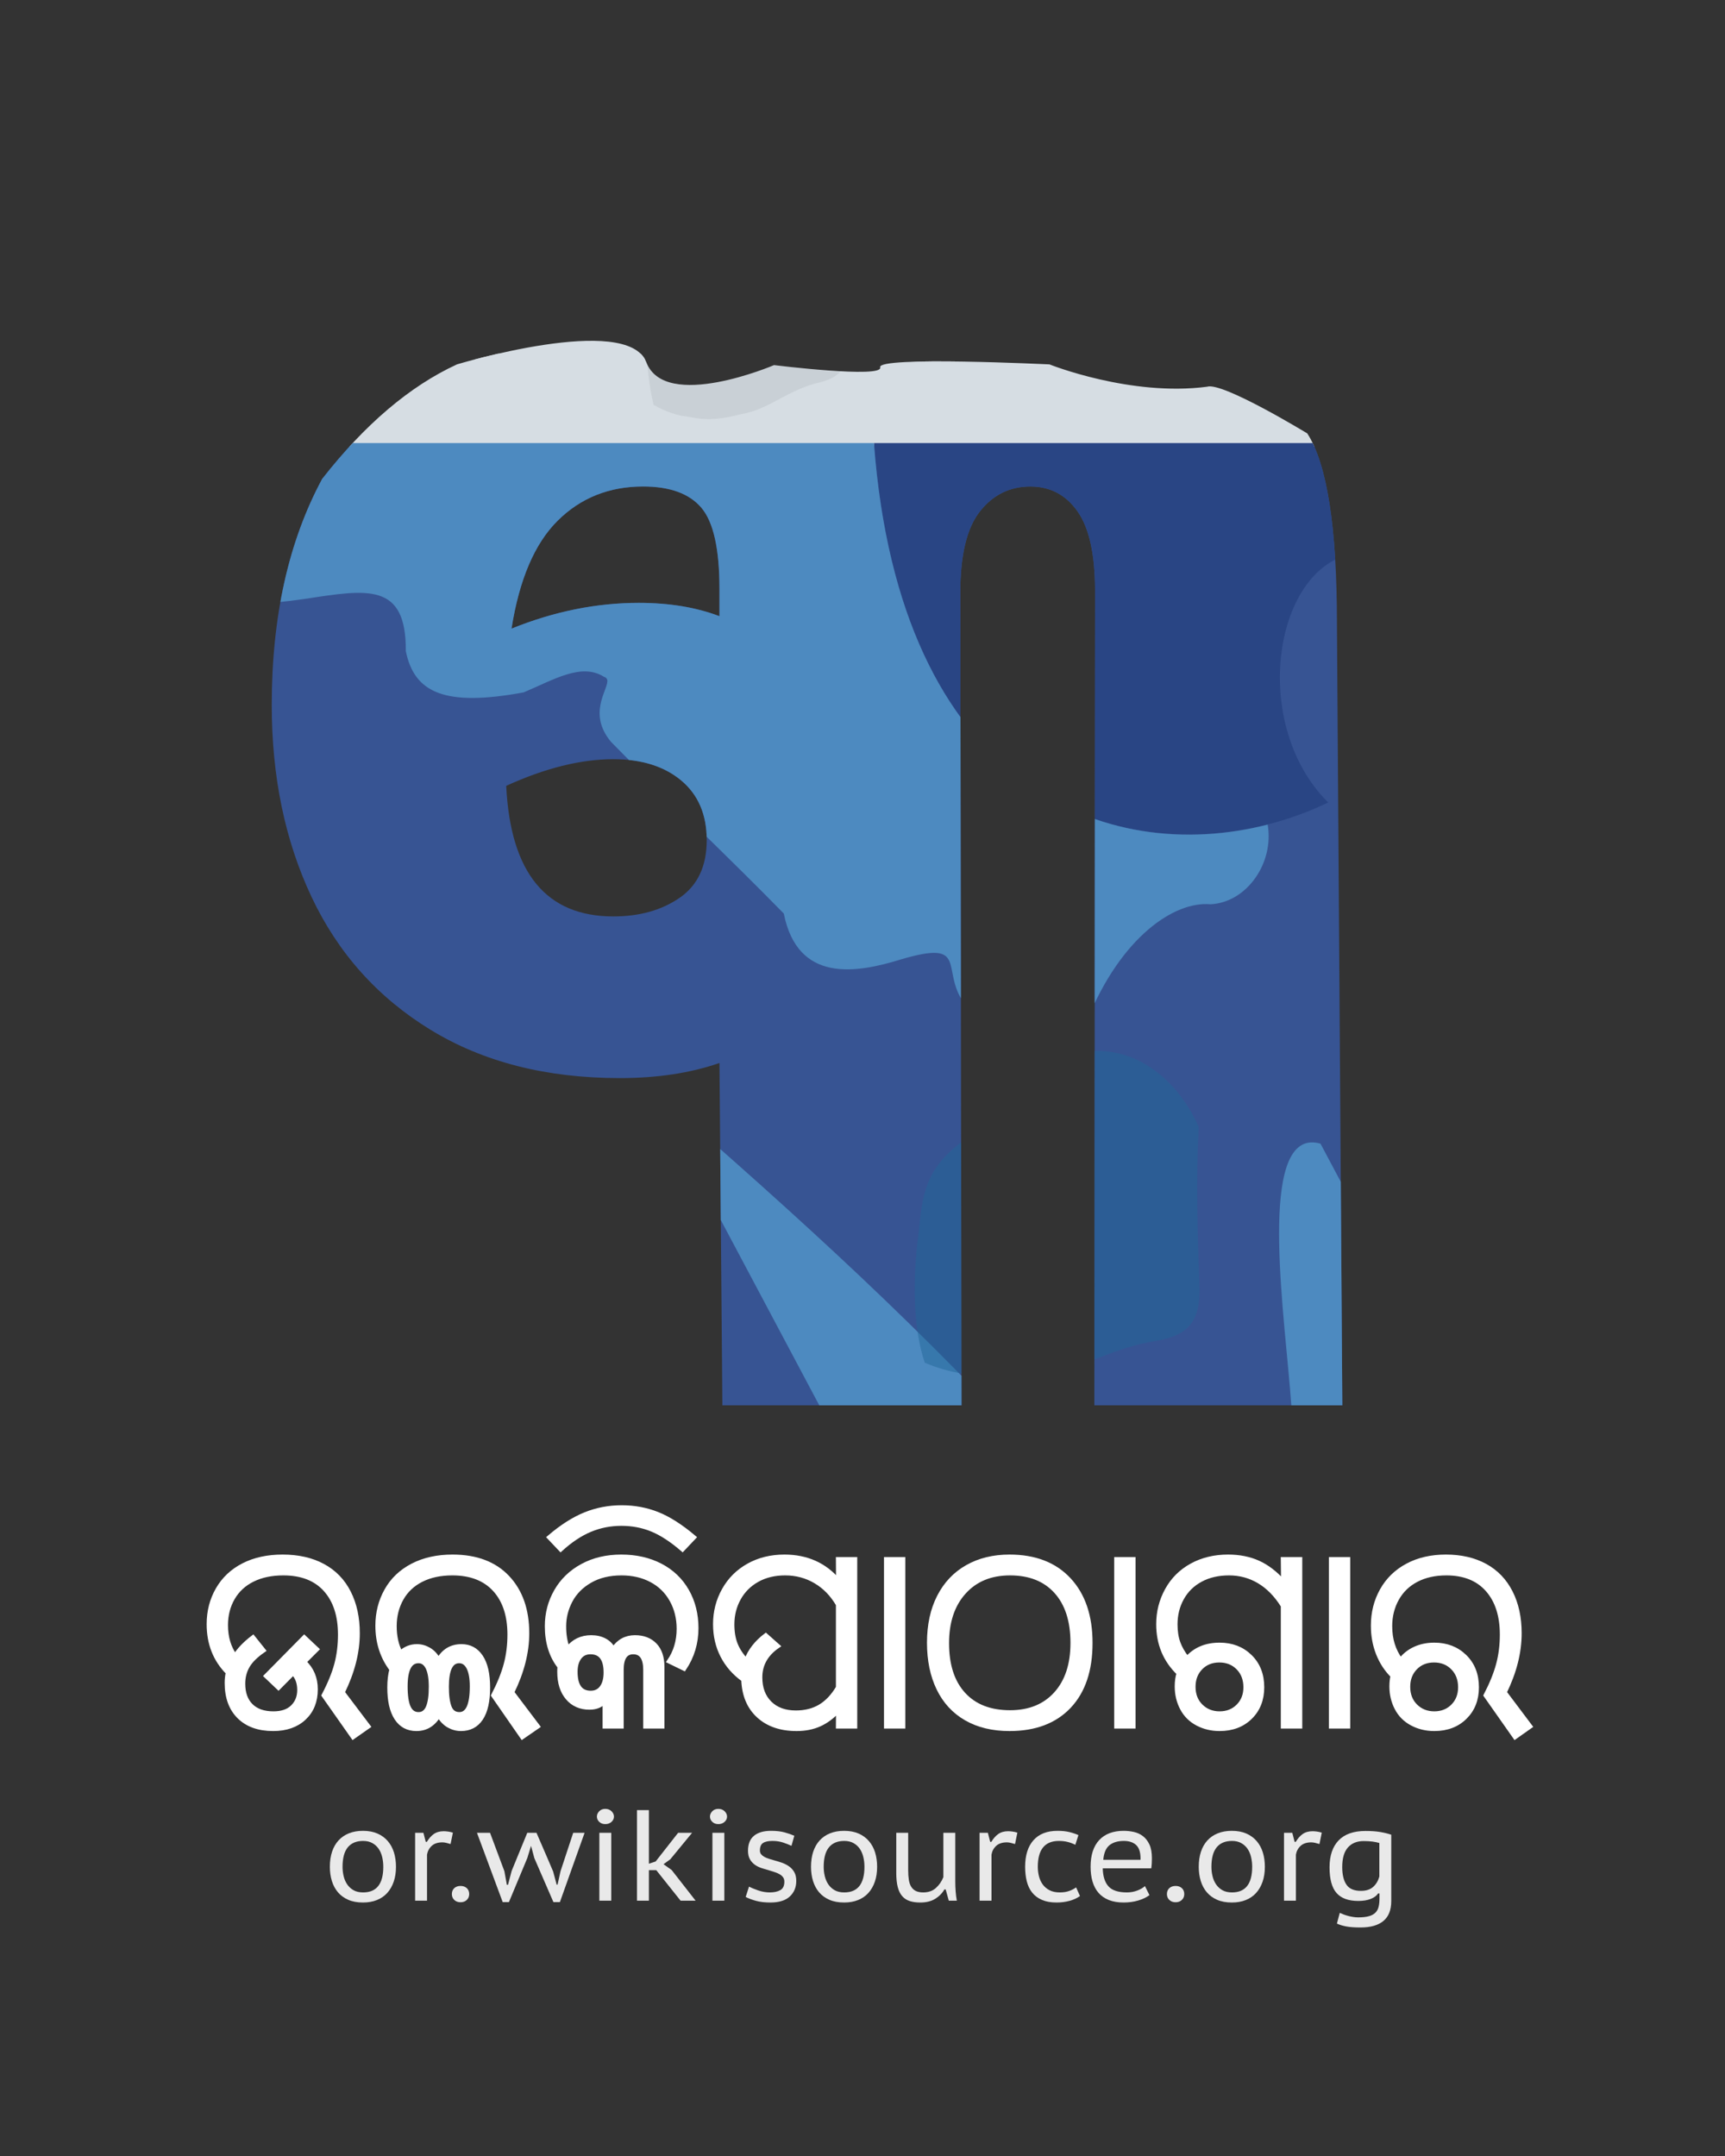 <?xml version="1.0" encoding="UTF-8"?>
<!DOCTYPE svg PUBLIC "-//W3C//DTD SVG 1.1//EN" "http://www.w3.org/Graphics/SVG/1.1/DTD/svg11.dtd">
<svg version="1.1" xmlns="http://www.w3.org/2000/svg" xmlns:xlink="http://www.w3.org/1999/xlink" x="0" y="0" width="400" height="500" viewBox="0, 0, 400, 500">
  <rect x="0" y="0" width="400" height="500" fill="#333333" stroke="none"/>
  <defs>
    <clipPath id="Clip_1">
      <path d="M204.1,85.181 Q214.821,84.509 243.359,84.509 C243.359,84.509 262.125,92.026 279.917,89.685 C283.465,88.508 303.138,100.516 303.138,100.516 Q310.016,111.177 310.016,144.549 L311.261,325.91 L253.76,325.91 L253.923,136.927 Q253.923,124.361 249.864,118.593 Q245.805,112.825 238.916,112.825 Q231.781,112.825 227.23,118.593 Q222.679,124.361 222.679,137.339 L222.955,325.91 L167.507,325.91 L166.832,246.52 Q156.746,250.022 143.707,250.022 Q118.121,250.022 99.792,238.795 Q81.464,227.568 72.238,207.998 Q63.012,188.428 63.012,163.502 Q63.012,132.807 74.698,111.074 Q89.55,92.08 105.952,84.509 C105.952,84.509 145.476,72.543 149.869,84.004 C154.262,95.466 179.48,84.677 179.48,84.677 C179.48,84.677 204.892,87.81 204.1,85.181 C203.308,82.552 243.359,84.509 243.359,84.509 M166.832,142.901 L166.832,136.515 Q166.832,122.713 162.65,117.769 Q158.468,112.825 149.119,112.825 Q137.31,112.825 129.314,120.756 Q121.319,128.687 118.613,145.785 Q133.374,139.811 148.135,139.811 Q158.714,139.811 166.832,142.901 z M117.382,182.248 Q118.859,212.53 142.23,212.53 Q151.333,212.53 157.607,208.204 Q163.88,203.878 163.88,194.814 Q163.88,185.956 157.976,181.012 Q152.071,176.068 142.23,176.068 Q130.914,176.068 117.382,182.248 z"/>
    </clipPath>
  </defs>
  <g id="Layer_1">
    <g>
      <path d="M70.544,379.718 L73.483,382.484 L70.544,385.422 Q73.195,387.929 73.195,391.76 Q73.195,395.937 70.516,398.444 Q67.836,400.95 63.342,400.95 Q58.301,400.95 55.449,398.127 Q52.597,395.304 52.597,390.291 Q52.597,389.023 52.856,387.9 Q48.419,383.435 48.419,376.665 Q48.419,372.199 50.508,368.584 Q52.597,364.968 56.457,362.995 Q60.317,361.021 65.532,361.021 Q70.977,361.021 74.909,363.153 Q78.841,365.285 80.887,369.333 Q82.932,373.38 82.932,378.768 Q82.932,385.365 79.446,392.48 L85.41,400.374 L81.866,402.852 L75.067,393.172 Q77.17,389.167 78.02,385.955 Q78.87,382.743 78.87,379.084 Q78.87,372.43 75.456,368.641 Q72.042,364.853 65.705,364.853 Q61.614,364.853 58.603,366.337 Q55.593,367.82 53.979,370.6 Q52.366,373.38 52.366,376.895 Q52.366,381.101 54.498,384.068 Q55.881,381.85 58.675,379.718 L61.095,382.743 Q58.502,384.529 57.437,386.344 Q56.371,388.159 56.371,390.464 Q56.371,393.748 58.2,395.563 Q60.029,397.378 63.4,397.378 Q66.338,397.378 67.88,395.837 Q69.421,394.295 69.421,391.933 Q69.421,389.456 67.98,387.986 L64.581,391.415 L61.7,388.678 z" fill="#FFFFFF"/>
      <path d="M70.544,379.718 L73.483,382.484 L70.544,385.422 Q73.195,387.929 73.195,391.76 Q73.195,395.937 70.516,398.444 Q67.836,400.95 63.342,400.95 Q58.301,400.95 55.449,398.127 Q52.597,395.304 52.597,390.291 Q52.597,389.023 52.856,387.9 Q48.419,383.435 48.419,376.665 Q48.419,372.199 50.508,368.584 Q52.597,364.968 56.457,362.995 Q60.317,361.021 65.532,361.021 Q70.977,361.021 74.909,363.153 Q78.841,365.285 80.887,369.333 Q82.932,373.38 82.932,378.768 Q82.932,385.365 79.446,392.48 L85.41,400.374 L81.866,402.852 L75.067,393.172 Q77.17,389.167 78.02,385.955 Q78.87,382.743 78.87,379.084 Q78.87,372.43 75.456,368.641 Q72.042,364.853 65.705,364.853 Q61.614,364.853 58.603,366.337 Q55.593,367.82 53.979,370.6 Q52.366,373.38 52.366,376.895 Q52.366,381.101 54.498,384.068 Q55.881,381.85 58.675,379.718 L61.095,382.743 Q58.502,384.529 57.437,386.344 Q56.371,388.159 56.371,390.464 Q56.371,393.748 58.2,395.563 Q60.029,397.378 63.4,397.378 Q66.338,397.378 67.88,395.837 Q69.421,394.295 69.421,391.933 Q69.421,389.456 67.98,387.986 L64.581,391.415 L61.7,388.678 z" fill-opacity="0" stroke="#FFFFFF" stroke-width="1"/>
    </g>
    <g>
      <path d="M101.744,397.781 Q99.9,400.95 96.559,400.95 Q93.562,400.95 91.935,398.473 Q90.307,395.995 90.307,391.357 Q90.307,388.966 90.797,387.151 Q87.542,382.83 87.542,377.01 Q87.542,372.545 89.616,368.843 Q91.69,365.141 95.651,363.081 Q99.612,361.021 104.942,361.021 Q113.152,361.021 117.69,365.832 Q122.227,370.644 122.227,378.768 Q122.227,385.365 118.741,392.48 L124.705,400.374 L121.104,402.852 L114.391,393.172 Q116.437,389.225 117.301,385.984 Q118.165,382.743 118.165,379.084 Q118.165,372.401 114.708,368.627 Q111.251,364.853 104.884,364.853 Q100.736,364.853 97.697,366.394 Q94.657,367.936 93.073,370.773 Q91.488,373.611 91.488,377.125 Q91.488,380.698 92.871,383.319 Q94.513,381.792 96.674,381.792 Q98.143,381.792 99.468,382.57 Q100.793,383.348 101.687,384.961 Q103.501,381.792 107.016,381.792 Q109.897,381.792 111.525,384.241 Q113.152,386.69 113.152,391.357 Q113.152,396.082 111.539,398.516 Q109.926,400.95 106.901,400.95 Q105.403,400.95 104.049,400.187 Q102.695,399.423 101.744,397.781 z M97.048,385.221 Q94.023,385.221 94.023,391.098 Q94.023,394.411 94.758,395.981 Q95.493,397.551 97.048,397.551 Q98.546,397.551 99.238,395.966 Q99.929,394.382 99.929,391.184 Q99.929,388.246 99.18,386.733 Q98.431,385.221 97.048,385.221 z M106.469,385.221 Q103.588,385.221 103.588,391.184 Q103.588,394.238 104.222,395.894 Q104.855,397.551 106.526,397.551 Q109.436,397.551 109.436,391.098 Q109.436,388.246 108.658,386.733 Q107.88,385.221 106.469,385.221 z" fill="#FFFFFF"/>
      <path d="M101.744,397.781 Q99.9,400.95 96.559,400.95 Q93.562,400.95 91.935,398.473 Q90.307,395.995 90.307,391.357 Q90.307,388.966 90.797,387.151 Q87.542,382.83 87.542,377.01 Q87.542,372.545 89.616,368.843 Q91.69,365.141 95.651,363.081 Q99.612,361.021 104.942,361.021 Q113.152,361.021 117.69,365.832 Q122.227,370.644 122.227,378.768 Q122.227,385.365 118.741,392.48 L124.705,400.374 L121.104,402.852 L114.391,393.172 Q116.437,389.225 117.301,385.984 Q118.165,382.743 118.165,379.084 Q118.165,372.401 114.708,368.627 Q111.251,364.853 104.884,364.853 Q100.736,364.853 97.697,366.394 Q94.657,367.936 93.073,370.773 Q91.488,373.611 91.488,377.125 Q91.488,380.698 92.871,383.319 Q94.513,381.792 96.674,381.792 Q98.143,381.792 99.468,382.57 Q100.793,383.348 101.687,384.961 Q103.501,381.792 107.016,381.792 Q109.897,381.792 111.525,384.241 Q113.152,386.69 113.152,391.357 Q113.152,396.082 111.539,398.516 Q109.926,400.95 106.901,400.95 Q105.403,400.95 104.049,400.187 Q102.695,399.423 101.744,397.781 z M97.048,385.221 Q94.023,385.221 94.023,391.098 Q94.023,394.411 94.758,395.981 Q95.493,397.551 97.048,397.551 Q98.546,397.551 99.238,395.966 Q99.929,394.382 99.929,391.184 Q99.929,388.246 99.18,386.733 Q98.431,385.221 97.048,385.221 z M106.469,385.221 Q103.588,385.221 103.588,391.184 Q103.588,394.238 104.222,395.894 Q104.855,397.551 106.526,397.551 Q109.436,397.551 109.436,391.098 Q109.436,388.246 108.658,386.733 Q107.88,385.221 106.469,385.221 z" fill-opacity="0" stroke="#FFFFFF" stroke-width="1"/>
    </g>
    <g>
      <path d="M155.155,385.278 Q157.402,382.023 157.402,377.73 Q157.402,374.014 155.731,371.032 Q154.061,368.051 151.036,366.452 Q148.011,364.853 144.122,364.853 Q139.887,364.853 136.833,366.61 Q133.779,368.368 132.281,371.205 Q130.783,374.043 130.783,377.183 Q130.783,380.093 131.647,382.34 Q133.693,379.718 137.092,379.718 Q138.878,379.718 140.218,380.438 Q141.558,381.159 142.22,382.484 Q144.064,379.718 147.233,379.718 Q150.143,379.718 151.857,381.49 Q153.571,383.262 153.571,386.575 L153.571,400.374 L149.653,400.374 L149.653,387.266 Q149.653,383.146 146.83,383.146 Q144.122,383.146 144.122,387.266 L144.122,400.374 L140.232,400.374 L140.232,394.526 Q138.994,395.995 136.689,395.995 Q133.52,395.995 131.619,393.762 Q129.717,391.53 129.717,387.698 Q129.717,386.892 129.775,386.546 Q126.836,382.801 126.836,377.125 Q126.836,372.718 128.968,369.001 Q131.1,365.285 135.032,363.153 Q138.965,361.021 144.064,361.021 Q149.192,361.021 153.153,363.081 Q157.114,365.141 159.289,368.944 Q161.464,372.747 161.464,377.586 Q161.464,382.772 158.641,386.978 z M136.919,383.146 Q135.277,383.146 134.355,384.385 Q133.434,385.624 133.434,387.698 Q133.434,392.596 136.977,392.596 Q138.648,392.596 139.555,391.328 Q140.463,390.061 140.463,387.871 Q140.463,383.146 136.919,383.146 z" fill="#FFFFFF"/>
      <path d="M155.155,385.278 Q157.402,382.023 157.402,377.73 Q157.402,374.014 155.731,371.032 Q154.061,368.051 151.036,366.452 Q148.011,364.853 144.122,364.853 Q139.887,364.853 136.833,366.61 Q133.779,368.368 132.281,371.205 Q130.783,374.043 130.783,377.183 Q130.783,380.093 131.647,382.34 Q133.693,379.718 137.092,379.718 Q138.878,379.718 140.218,380.438 Q141.558,381.159 142.22,382.484 Q144.064,379.718 147.233,379.718 Q150.143,379.718 151.857,381.49 Q153.571,383.262 153.571,386.575 L153.571,400.374 L149.653,400.374 L149.653,387.266 Q149.653,383.146 146.83,383.146 Q144.122,383.146 144.122,387.266 L144.122,400.374 L140.232,400.374 L140.232,394.526 Q138.994,395.995 136.689,395.995 Q133.52,395.995 131.619,393.762 Q129.717,391.53 129.717,387.698 Q129.717,386.892 129.775,386.546 Q126.836,382.801 126.836,377.125 Q126.836,372.718 128.968,369.001 Q131.1,365.285 135.032,363.153 Q138.965,361.021 144.064,361.021 Q149.192,361.021 153.153,363.081 Q157.114,365.141 159.289,368.944 Q161.464,372.747 161.464,377.586 Q161.464,382.772 158.641,386.978 z M136.919,383.146 Q135.277,383.146 134.355,384.385 Q133.434,385.624 133.434,387.698 Q133.434,392.596 136.977,392.596 Q138.648,392.596 139.555,391.328 Q140.463,390.061 140.463,387.871 Q140.463,383.146 136.919,383.146 z" fill-opacity="0" stroke="#FFFFFF" stroke-width="1"/>
    </g>
    <g>
      <path d="M127.355,356.527 Q131.705,352.811 135.709,351.198 Q139.714,349.584 144.15,349.584 Q148.558,349.584 152.447,351.126 Q156.336,352.667 160.917,356.527 L158.267,359.322 Q154.493,356.066 151.194,354.712 Q147.896,353.358 144.093,353.358 Q140.29,353.358 136.876,354.77 Q133.462,356.182 130.005,359.322 z" fill="#FFFFFF"/>
      <path d="M127.355,356.527 Q131.705,352.811 135.709,351.198 Q139.714,349.584 144.15,349.584 Q148.558,349.584 152.447,351.126 Q156.336,352.667 160.917,356.527 L158.267,359.322 Q154.493,356.066 151.194,354.712 Q147.896,353.358 144.093,353.358 Q140.29,353.358 136.876,354.77 Q133.462,356.182 130.005,359.322 z" fill-opacity="0" stroke="#FFFFFF" stroke-width="1"/>
    </g>
    <g>
      <path d="M194.335,400.374 L194.364,396.686 Q192.318,398.876 189.999,399.913 Q187.68,400.95 184.713,400.95 Q179.21,400.95 175.897,397.925 Q172.584,394.9 172.383,389.542 Q169.214,387.266 167.529,383.982 Q165.843,380.698 165.843,376.665 Q165.843,372.372 167.874,368.742 Q169.905,365.112 173.564,363.067 Q177.223,361.021 181.89,361.021 Q189.639,361.021 194.364,366.582 L194.335,361.598 L198.282,361.598 L198.282,400.374 z M194.335,391.357 L194.335,372.113 Q192.318,368.627 189.121,366.74 Q185.923,364.853 182.062,364.853 Q178.375,364.853 175.595,366.409 Q172.815,367.964 171.302,370.701 Q169.79,373.438 169.79,376.722 Q169.79,379.344 170.553,381.303 Q171.317,383.262 173.045,385.105 Q174.284,381.764 177.568,379.257 L180.363,381.735 Q176.272,384.529 176.272,388.995 Q176.272,392.769 178.505,394.972 Q180.737,397.176 184.54,397.176 Q187.795,397.176 190.187,395.75 Q192.578,394.324 194.335,391.357 z" fill="#FFFFFF"/>
      <path d="M194.335,400.374 L194.364,396.686 Q192.318,398.876 189.999,399.913 Q187.68,400.95 184.713,400.95 Q179.21,400.95 175.897,397.925 Q172.584,394.9 172.383,389.542 Q169.214,387.266 167.529,383.982 Q165.843,380.698 165.843,376.665 Q165.843,372.372 167.874,368.742 Q169.905,365.112 173.564,363.067 Q177.223,361.021 181.89,361.021 Q189.639,361.021 194.364,366.582 L194.335,361.598 L198.282,361.598 L198.282,400.374 z M194.335,391.357 L194.335,372.113 Q192.318,368.627 189.121,366.74 Q185.923,364.853 182.062,364.853 Q178.375,364.853 175.595,366.409 Q172.815,367.964 171.302,370.701 Q169.79,373.438 169.79,376.722 Q169.79,379.344 170.553,381.303 Q171.317,383.262 173.045,385.105 Q174.284,381.764 177.568,379.257 L180.363,381.735 Q176.272,384.529 176.272,388.995 Q176.272,392.769 178.505,394.972 Q180.737,397.176 184.54,397.176 Q187.795,397.176 190.187,395.75 Q192.578,394.324 194.335,391.357 z" fill-opacity="0" stroke="#FFFFFF" stroke-width="1"/>
    </g>
    <g>
      <path d="M209.431,361.598 L209.431,400.374 L205.484,400.374 L205.484,361.598 z" fill="#FFFFFF"/>
      <path d="M209.431,361.598 L209.431,400.374 L205.484,400.374 L205.484,361.598 z" fill-opacity="0" stroke="#FFFFFF" stroke-width="1"/>
    </g>
    <g>
      <path d="M234.091,400.95 Q228.243,400.95 224.037,398.53 Q219.831,396.11 217.641,391.587 Q215.452,387.064 215.452,380.957 Q215.452,374.821 217.756,370.312 Q220.061,365.804 224.281,363.413 Q228.502,361.021 234.091,361.021 Q242.935,361.021 247.89,366.365 Q252.845,371.709 252.845,381.015 Q252.845,390.493 247.905,395.721 Q242.964,400.95 234.091,400.95 z M234.206,364.853 Q227.494,364.853 223.532,369.246 Q219.571,373.64 219.571,381.072 Q219.571,388.707 223.417,392.913 Q227.263,397.119 234.206,397.119 Q240.947,397.119 244.836,392.812 Q248.726,388.505 248.726,381.015 Q248.726,373.352 244.894,369.102 Q241.062,364.853 234.206,364.853 z" fill="#FFFFFF"/>
      <path d="M234.091,400.95 Q228.243,400.95 224.037,398.53 Q219.831,396.11 217.641,391.587 Q215.452,387.064 215.452,380.957 Q215.452,374.821 217.756,370.312 Q220.061,365.804 224.281,363.413 Q228.502,361.021 234.091,361.021 Q242.935,361.021 247.89,366.365 Q252.845,371.709 252.845,381.015 Q252.845,390.493 247.905,395.721 Q242.964,400.95 234.091,400.95 z M234.206,364.853 Q227.494,364.853 223.532,369.246 Q219.571,373.64 219.571,381.072 Q219.571,388.707 223.417,392.913 Q227.263,397.119 234.206,397.119 Q240.947,397.119 244.836,392.812 Q248.726,388.505 248.726,381.015 Q248.726,373.352 244.894,369.102 Q241.062,364.853 234.206,364.853 z" fill-opacity="0" stroke="#FFFFFF" stroke-width="1"/>
    </g>
    <g>
      <path d="M262.813,361.598 L262.813,400.374 L258.866,400.374 L258.866,361.598 z" fill="#FFFFFF"/>
      <path d="M262.813,361.598 L262.813,400.374 L258.866,400.374 L258.866,361.598 z" fill-opacity="0" stroke="#FFFFFF" stroke-width="1"/>
    </g>
    <g>
      <path d="M273.328,388.044 Q268.604,383.492 268.604,376.665 Q268.604,372.401 270.62,368.742 Q272.637,365.083 276.339,363.052 Q280.041,361.021 284.765,361.021 Q288.683,361.021 291.751,362.404 Q294.819,363.787 297.556,366.841 L297.499,361.598 L301.474,361.598 L301.474,400.374 L297.499,400.374 L297.499,372.401 Q295.165,368.656 291.982,366.754 Q288.798,364.853 284.996,364.853 Q281.25,364.853 278.427,366.365 Q275.604,367.878 274.077,370.615 Q272.55,373.352 272.55,376.722 Q272.55,379.142 273.213,380.986 Q273.875,382.83 275.287,384.587 Q278.082,381.447 282.806,381.447 Q287.07,381.447 289.864,384.169 Q292.659,386.892 292.659,391.299 Q292.659,395.563 289.922,398.257 Q287.185,400.95 282.806,400.95 Q279.983,400.95 277.649,399.711 Q275.316,398.473 274.106,396.168 Q272.896,393.863 272.896,391.098 Q272.896,389.369 273.328,388.044 z M282.749,385.048 Q280.098,385.048 278.413,386.776 Q276.728,388.505 276.728,391.184 Q276.728,393.95 278.47,395.664 Q280.213,397.378 282.806,397.378 Q285.428,397.378 287.127,395.664 Q288.827,393.95 288.827,391.299 Q288.827,388.534 287.113,386.791 Q285.399,385.048 282.749,385.048 z" fill="#FFFFFF"/>
      <path d="M273.328,388.044 Q268.604,383.492 268.604,376.665 Q268.604,372.401 270.62,368.742 Q272.637,365.083 276.339,363.052 Q280.041,361.021 284.765,361.021 Q288.683,361.021 291.751,362.404 Q294.819,363.787 297.556,366.841 L297.499,361.598 L301.474,361.598 L301.474,400.374 L297.499,400.374 L297.499,372.401 Q295.165,368.656 291.982,366.754 Q288.798,364.853 284.996,364.853 Q281.25,364.853 278.427,366.365 Q275.604,367.878 274.077,370.615 Q272.55,373.352 272.55,376.722 Q272.55,379.142 273.213,380.986 Q273.875,382.83 275.287,384.587 Q278.082,381.447 282.806,381.447 Q287.07,381.447 289.864,384.169 Q292.659,386.892 292.659,391.299 Q292.659,395.563 289.922,398.257 Q287.185,400.95 282.806,400.95 Q279.983,400.95 277.649,399.711 Q275.316,398.473 274.106,396.168 Q272.896,393.863 272.896,391.098 Q272.896,389.369 273.328,388.044 z M282.749,385.048 Q280.098,385.048 278.413,386.776 Q276.728,388.505 276.728,391.184 Q276.728,393.95 278.47,395.664 Q280.213,397.378 282.806,397.378 Q285.428,397.378 287.127,395.664 Q288.827,393.95 288.827,391.299 Q288.827,388.534 287.113,386.791 Q285.399,385.048 282.749,385.048 z" fill-opacity="0" stroke="#FFFFFF" stroke-width="1"/>
    </g>
    <g>
      <path d="M312.594,361.598 L312.594,400.374 L308.647,400.374 L308.647,361.598 z" fill="#FFFFFF"/>
      <path d="M312.594,361.598 L312.594,400.374 L308.647,400.374 L308.647,361.598 z" fill-opacity="0" stroke="#FFFFFF" stroke-width="1"/>
    </g>
    <g>
      <path d="M322.937,388.649 Q320.718,386.431 319.552,383.449 Q318.385,380.467 318.385,377.01 Q318.385,372.487 320.459,368.8 Q322.533,365.112 326.365,363.067 Q330.196,361.021 335.267,361.021 Q340.539,361.021 344.385,363.124 Q348.23,365.228 350.29,369.275 Q352.35,373.323 352.35,378.768 Q352.35,385.394 348.893,392.48 L354.828,400.374 L351.313,402.852 L344.514,393.172 Q346.56,389.225 347.424,385.984 Q348.288,382.743 348.288,379.084 Q348.288,372.458 344.917,368.656 Q341.547,364.853 335.382,364.853 Q331.435,364.853 328.482,366.38 Q325.529,367.907 323.93,370.759 Q322.332,373.611 322.332,377.125 Q322.332,381.735 324.78,384.99 Q326.134,383.262 328.136,382.354 Q330.139,381.447 332.587,381.447 Q336.851,381.447 339.646,384.169 Q342.44,386.892 342.44,391.299 Q342.44,395.563 339.703,398.257 Q336.966,400.95 332.587,400.95 Q329.764,400.95 327.431,399.711 Q325.097,398.473 323.887,396.168 Q322.677,393.863 322.677,391.098 Q322.677,389.772 322.937,388.649 z M332.53,385.048 Q329.879,385.048 328.194,386.776 Q326.509,388.505 326.509,391.184 Q326.509,393.95 328.252,395.664 Q329.995,397.378 332.587,397.378 Q335.209,397.378 336.909,395.664 Q338.608,393.95 338.608,391.299 Q338.608,388.534 336.894,386.791 Q335.18,385.048 332.53,385.048 z" fill="#FFFFFF"/>
      <path d="M322.937,388.649 Q320.718,386.431 319.552,383.449 Q318.385,380.467 318.385,377.01 Q318.385,372.487 320.459,368.8 Q322.533,365.112 326.365,363.067 Q330.196,361.021 335.267,361.021 Q340.539,361.021 344.385,363.124 Q348.23,365.228 350.29,369.275 Q352.35,373.323 352.35,378.768 Q352.35,385.394 348.893,392.48 L354.828,400.374 L351.313,402.852 L344.514,393.172 Q346.56,389.225 347.424,385.984 Q348.288,382.743 348.288,379.084 Q348.288,372.458 344.917,368.656 Q341.547,364.853 335.382,364.853 Q331.435,364.853 328.482,366.38 Q325.529,367.907 323.93,370.759 Q322.332,373.611 322.332,377.125 Q322.332,381.735 324.78,384.99 Q326.134,383.262 328.136,382.354 Q330.139,381.447 332.587,381.447 Q336.851,381.447 339.646,384.169 Q342.44,386.892 342.44,391.299 Q342.44,395.563 339.703,398.257 Q336.966,400.95 332.587,400.95 Q329.764,400.95 327.431,399.711 Q325.097,398.473 323.887,396.168 Q322.677,393.863 322.677,391.098 Q322.677,389.772 322.937,388.649 z M332.53,385.048 Q329.879,385.048 328.194,386.776 Q326.509,388.505 326.509,391.184 Q326.509,393.95 328.252,395.664 Q329.995,397.378 332.587,397.378 Q335.209,397.378 336.909,395.664 Q338.608,393.95 338.608,391.299 Q338.608,388.534 336.894,386.791 Q335.18,385.048 332.53,385.048 z" fill-opacity="0" stroke="#FFFFFF" stroke-width="1"/>
    </g>
    <g>
      <g clip-path="url(#Clip_1)">
        <g>
          <path d="M-26.312,102.748 C-45.505,138.923 -56.479,180.628 -56.479,225.058 C-56.479,363.113 49.251,475.174 179.503,475.174 C309.755,475.174 415.45,363.113 415.45,225.058 C415.45,180.628 404.513,138.922 385.319,102.748 L-26.312,102.748 z" fill="#375493" id="path2488"/>
          <path d="M43.408,82.028 C38.48,88.948 33.947,96.156 29.771,103.602 L441.402,103.602 C437.226,96.156 432.659,88.948 427.729,82.028 L43.408,82.028 z" fill="#D6DDE3" id="path2361"/>
          <path d="M311.261,2.517 C304.76,4.229 296.845,9.311 292.929,10.955 C289.525,11.268 283.21,11.041 278.501,12.083 C268.379,14.321 259.164,19.647 253.846,28.012 C246.978,10.831 232.24,31.96 214.765,44.124 C205.084,37.846 185.583,25.32 167.703,17.247 C153.323,23.526 138.252,44.731 129.299,46.524 C119.998,48.019 106.885,47.135 101.418,52.816 C92.349,60.888 89.542,70.15 87.797,78.82 C109.077,85.3 131.4,85.495 152.68,83.003 C164.773,80.512 173.379,84.02 185.821,83.621 C223.585,85.016 264.489,81.048 299.123,87.803 C298.968,75.654 298.93,19.474 311.261,2.517 z" fill="#D6DDE3" id="path2230"/>
          <path d="M202.653,102.748 C209.426,193.286 269.909,204.407 307.984,186.107 C288.946,167.177 295.852,128.596 316.16,128.171 C353.721,127.251 343.027,197.798 343.035,232.043 C363.571,227.843 362.226,149.714 357.865,102.748 L202.653,102.748 z" fill="#294584" id="path2364"/>
          <path d="M9.353,102.748 C21.644,129.934 28.463,144.939 70.628,138.899 C85.255,136.671 94.209,135.002 94.103,151.01 C96.073,160.701 103.19,163.939 121.413,160.575 C128.393,157.658 134.797,153.624 140.077,156.974 C140.152,156.999 140.232,157.017 140.294,157.047 C140.312,157.056 140.348,157.071 140.366,157.083 C140.415,157.114 140.476,157.164 140.51,157.192 C140.541,157.22 140.597,157.277 140.619,157.301 C140.623,157.307 140.645,157.328 140.655,157.338 C140.662,157.35 140.685,157.398 140.691,157.41 C140.715,157.449 140.746,157.512 140.763,157.555 C140.773,157.582 140.791,157.637 140.799,157.665 C140.807,157.689 140.828,157.748 140.835,157.774 C140.836,157.781 140.835,157.802 140.835,157.81 C140.836,157.865 140.835,157.944 140.835,157.992 C140.801,160.272 136.299,165.597 141.703,172.067 C155.242,185.892 168.206,198.031 181.747,211.856 C184.963,227.94 198.398,225.766 208.982,222.476 C225.04,217.757 217.849,225.024 223.704,232.842 C228.267,239.961 239.639,263.017 252.136,236.515 C259.954,217.325 272.289,208.957 280.675,209.711 C289.079,209.325 295.493,200.163 293.95,191.235 C256.599,200.789 208.641,182.79 202.653,102.748 L9.353,102.748 z" fill="#4D8AC0" id="path2383"/>
          <path d="M303.923,264.937 C291.772,265.734 298.105,306.586 299.438,325.929 C301.239,344.971 305.459,340.485 318.681,332.184 C324.761,344.583 321.064,351.511 312.461,359.534 C306.055,365.621 302.38,374.713 307.938,385.176 C309.639,388.025 311.067,389.233 313.039,393.723 C314.361,396.381 315.66,399.064 316.982,401.723 C318.507,407.603 316.786,411.271 314.233,414.416 C311.869,417.821 311.412,421.255 314.486,430.673 C316.163,436.145 311.566,442.677 318.681,448.422 C321.835,450.884 324.924,452.727 328.085,454.094 C325.341,446.065 325.261,434.476 326.603,424.526 C327.509,415.14 328.138,409.303 336.658,402.923 C344.091,399.095 342.029,378.875 342.663,366.844 C342.736,366.908 342.84,366.965 342.916,367.026 C342.907,366.971 342.926,366.897 342.916,366.844 C358.817,363.468 349.964,350.681 345.087,338.403 L306.203,265.227 C305.435,265.013 304.727,264.91 304.069,264.936 C304.02,264.939 303.972,264.934 303.923,264.937 z" fill="#4D8AC0" id="path2398"/>
          <path d="M151.597,253.684 L190.481,326.86 C195.358,339.138 204.21,351.925 188.31,355.301 C189.728,363.868 200.266,371.324 211.967,370.322 C224.137,369.534 232.988,378.683 236.997,387.925 C237.525,377.733 238.763,367.621 241.228,357.628 C242.8,352.69 251.706,348.314 244.304,341.736 C214.326,308.548 185.432,282.458 153.007,254.194 C152.514,253.978 152.049,253.811 151.597,253.684 z" fill="#4D8AC0" id="path2404"/>
          <path d="M229.017,228.741 C228.383,240.771 230.445,260.992 223.012,264.819 C214.492,271.199 213.863,277.036 212.957,286.422 C211.613,296.386 211.685,307.996 214.439,316.027 C217.252,317.236 220.133,318.054 223.192,318.573 C228.34,319.036 231.58,320.315 242.437,318.318 C251.942,317.215 257.65,312.548 268.516,310.898 C274.447,309.727 278.461,307.452 278.137,298.349 C277.686,285.922 277.319,273.583 277.957,261.362 C273.948,252.12 265.097,242.97 252.927,243.759 C241.363,244.749 230.917,237.469 229.307,229.029 C229.304,229.012 229.31,229.008 229.307,228.993 C229.3,228.987 229.313,228.962 229.307,228.957 C229.218,228.881 229.104,228.822 229.017,228.741 z" fill="#236798" id="path2407" opacity="0.5"/>
          <path d="M334.21,296.562 C333.212,299.346 331.917,301.834 330.809,305.436 C330.856,338.24 326.376,347.688 300.352,373.084 C300.118,373.143 292.677,390.688 286.354,395.27 C275.688,403.199 276.355,410.388 272.393,419.055 C269.526,423.438 265.566,424.143 262.699,423.347 C260.909,421.927 259.099,421.252 257.31,419.092 C257.196,422.637 257.442,425.864 258.358,428.695 C258.399,428.777 258.425,428.866 258.466,428.95 C258.471,428.961 258.462,428.974 258.466,428.986 C258.968,430.013 259.439,431.049 259.913,432.077 C259.938,432.119 259.959,432.146 259.986,432.186 C259.99,432.197 259.981,432.213 259.986,432.222 C260.416,432.897 260.912,433.548 261.468,434.151 C261.298,434.105 261.134,434.06 260.963,434.005 C271.887,451.57 287.315,457.063 307.117,450.152 C317.779,445.477 324.012,441.197 330.628,436.15 C336.383,430.662 343.231,420.357 332.437,419.675 C330.9,419.265 330.044,418.865 329.615,418.438 C329.599,418.422 329.558,418.381 329.544,418.366 C329.502,418.318 329.466,418.234 329.435,418.184 C329.391,418.11 329.349,418.009 329.327,417.929 C329.323,417.912 329.295,417.875 329.291,417.857 C329.286,417.832 329.294,417.776 329.291,417.748 C329.289,417.721 329.291,417.666 329.291,417.638 C329.312,416.073 332.274,413.842 330.014,409.309 C328.468,402.377 335.038,395.825 339.743,394.071 C336.508,386.955 333.249,379.837 330.014,372.722 C330.237,368.049 339.378,365.583 337.898,356.864 C340.537,334.932 344.113,302.379 334.21,296.562 z" fill="#608AB4" id="path2460"/>
          <path d="M161.701,6.543 C161.293,18.576 162.86,38.79 157.524,42.64 C151.415,49.045 150.987,54.884 150.372,64.273 C149.445,74.24 149.544,85.85 151.56,93.872 C153.59,95.073 155.667,95.883 157.872,96.393 C161.58,96.84 163.918,98.11 171.726,96.08 C178.565,94.949 182.656,90.265 190.472,88.582 C194.738,87.393 197.619,85.106 197.348,76.005 C196.973,63.579 196.659,51.241 197.068,39.018 C194.145,29.788 187.735,20.665 178.976,21.49 C170.654,22.515 163.105,15.266 161.911,6.831 C161.909,6.814 161.913,6.81 161.911,6.795 C161.906,6.789 161.915,6.764 161.911,6.759 C161.846,6.684 161.764,6.625 161.701,6.543 z" fill="#000000" id="path2407" opacity="0.06"/>
        </g>
      </g>
    </g>
    <path d="M76.49,432.932 Q76.49,430.982 77,429.437 Q77.51,427.892 78.5,426.812 Q79.49,425.732 80.915,425.162 Q82.34,424.592 84.17,424.592 Q86.09,424.592 87.53,425.222 Q88.97,425.852 89.93,426.977 Q90.89,428.102 91.355,429.617 Q91.82,431.132 91.82,432.932 Q91.82,434.852 91.295,436.382 Q90.77,437.912 89.795,438.992 Q88.82,440.072 87.395,440.642 Q85.97,441.212 84.17,441.212 Q82.19,441.212 80.75,440.582 Q79.31,439.952 78.365,438.842 Q77.42,437.732 76.955,436.217 Q76.49,434.702 76.49,432.932 z M79.43,432.932 Q79.43,434.042 79.685,435.107 Q79.94,436.172 80.51,437.012 Q81.08,437.852 81.98,438.362 Q82.88,438.872 84.2,438.872 Q88.88,438.872 88.88,432.932 Q88.88,431.762 88.625,430.682 Q88.37,429.602 87.815,428.777 Q87.26,427.952 86.36,427.442 Q85.46,426.932 84.2,426.932 Q81.86,426.932 80.645,428.417 Q79.43,429.902 79.43,432.932 z" fill="#FFFFFF" fill-opacity="0.892"/>
    <path d="M104.48,427.652 Q103.97,427.502 103.49,427.382 Q103.01,427.262 102.59,427.262 Q101,427.262 100.115,428.072 Q99.23,428.882 99.02,430.112 L99.02,440.792 L96.26,440.792 L96.26,425.042 L98.18,425.042 L98.72,427.142 L98.99,427.142 Q99.68,425.972 100.595,425.327 Q101.51,424.682 102.89,424.682 Q103.31,424.682 103.88,424.757 Q104.45,424.832 105.02,425.012 z" fill="#FFFFFF" fill-opacity="0.892"/>
    <path d="M104.78,439.262 Q104.78,438.392 105.335,437.882 Q105.89,437.372 106.79,437.372 Q107.69,437.372 108.245,437.882 Q108.8,438.392 108.8,439.262 Q108.8,440.072 108.245,440.612 Q107.69,441.152 106.79,441.152 Q105.89,441.152 105.335,440.612 Q104.78,440.072 104.78,439.262 z" fill="#FFFFFF" fill-opacity="0.892"/>
    <path d="M124.4,425.042 L126.98,431.012 L128.27,434.042 L129.08,437.072 L129.29,437.072 L129.98,433.952 L132.92,425.042 L135.56,425.042 L129.83,441.122 L128.33,441.122 L123.92,430.952 L123.92,430.982 L123.14,428.072 L122.24,431.012 L122.24,430.982 L118.01,441.122 L116.57,441.122 L110.6,425.042 L113.63,425.042 L116.96,433.952 L117.53,437.102 L117.8,437.102 L118.64,433.892 L122.27,425.042 z" fill="#FFFFFF" fill-opacity="0.892"/>
    <path d="M138.98,425.042 L141.74,425.042 L141.74,440.792 L138.98,440.792 z M138.41,421.292 Q138.41,420.602 138.95,420.047 Q139.49,419.492 140.36,419.492 Q141.23,419.492 141.8,420.047 Q142.37,420.602 142.37,421.292 Q142.37,421.982 141.8,422.507 Q141.23,423.032 140.36,423.032 Q139.49,423.032 138.95,422.507 Q138.41,421.982 138.41,421.292 z" fill="#FFFFFF" fill-opacity="0.892"/>
    <path d="M152.18,433.712 L150.47,433.712 L150.47,440.792 L147.71,440.792 L147.71,419.792 L150.47,419.792 L150.47,432.212 L152.03,431.702 L157.25,425.042 L160.49,425.042 L155.48,431.132 L155.51,431.132 L153.86,432.332 L155.75,433.682 L161.3,440.792 L157.82,440.792 z" fill="#FFFFFF" fill-opacity="0.892"/>
    <path d="M165.2,425.042 L167.96,425.042 L167.96,440.792 L165.2,440.792 z M164.63,421.292 Q164.63,420.602 165.17,420.047 Q165.71,419.492 166.58,419.492 Q167.45,419.492 168.02,420.047 Q168.59,420.602 168.59,421.292 Q168.59,421.982 168.02,422.507 Q167.45,423.032 166.58,423.032 Q165.71,423.032 165.17,422.507 Q164.63,421.982 164.63,421.292 z" fill="#FFFFFF" fill-opacity="0.892"/>
    <path d="M181.88,436.382 Q181.88,435.782 181.595,435.377 Q181.31,434.972 180.83,434.687 Q180.35,434.402 179.72,434.192 Q179.09,433.982 178.4,433.772 Q177.53,433.532 176.645,433.247 Q175.76,432.962 175.055,432.467 Q174.35,431.972 173.9,431.192 Q173.45,430.412 173.45,429.212 Q173.45,426.872 174.845,425.732 Q176.24,424.592 178.76,424.592 Q180.65,424.592 181.94,424.952 Q183.23,425.312 184.19,425.732 L183.53,428.072 Q182.72,427.682 181.595,427.307 Q180.47,426.932 179.12,426.932 Q177.65,426.932 176.93,427.412 Q176.21,427.892 176.21,429.152 Q176.21,429.662 176.48,430.007 Q176.75,430.352 177.2,430.607 Q177.65,430.862 178.25,431.057 Q178.85,431.252 179.51,431.432 Q180.41,431.672 181.31,431.987 Q182.21,432.302 182.96,432.827 Q183.71,433.352 184.175,434.162 Q184.64,434.972 184.64,436.202 Q184.64,438.422 183.14,439.817 Q181.64,441.212 178.64,441.212 Q176.72,441.212 175.295,440.822 Q173.87,440.432 172.91,439.922 L173.69,437.522 Q174.53,437.972 175.85,438.422 Q177.17,438.872 178.52,438.872 Q179.99,438.872 180.935,438.347 Q181.88,437.822 181.88,436.382 z" fill="#FFFFFF" fill-opacity="0.892"/>
    <path d="M188.06,432.932 Q188.06,430.982 188.57,429.437 Q189.08,427.892 190.07,426.812 Q191.06,425.732 192.485,425.162 Q193.91,424.592 195.74,424.592 Q197.66,424.592 199.1,425.222 Q200.54,425.852 201.5,426.977 Q202.46,428.102 202.925,429.617 Q203.39,431.132 203.39,432.932 Q203.39,434.852 202.865,436.382 Q202.34,437.912 201.365,438.992 Q200.39,440.072 198.965,440.642 Q197.54,441.212 195.74,441.212 Q193.76,441.212 192.32,440.582 Q190.88,439.952 189.935,438.842 Q188.99,437.732 188.525,436.217 Q188.06,434.702 188.06,432.932 z M191,432.932 Q191,434.042 191.255,435.107 Q191.51,436.172 192.08,437.012 Q192.65,437.852 193.55,438.362 Q194.45,438.872 195.77,438.872 Q200.45,438.872 200.45,432.932 Q200.45,431.762 200.195,430.682 Q199.94,429.602 199.385,428.777 Q198.83,427.952 197.93,427.442 Q197.03,426.932 195.77,426.932 Q193.43,426.932 192.215,428.417 Q191,429.902 191,432.932 z" fill="#FFFFFF" fill-opacity="0.892"/>
    <path d="M210.59,425.042 L210.59,433.712 Q210.59,434.972 210.74,435.932 Q210.89,436.892 211.28,437.537 Q211.67,438.182 212.345,438.527 Q213.02,438.872 214.07,438.872 Q215.87,438.872 217.01,437.852 Q218.15,436.832 218.75,435.332 L218.75,425.042 L221.51,425.042 L221.51,436.322 Q221.51,437.462 221.6,438.647 Q221.69,439.832 221.87,440.792 L220.01,440.792 L219.29,438.182 L218.99,438.182 Q218.21,439.532 216.83,440.372 Q215.45,441.212 213.38,441.212 Q212,441.212 210.965,440.882 Q209.93,440.552 209.225,439.757 Q208.52,438.962 208.175,437.642 Q207.83,436.322 207.83,434.342 L207.83,425.042 z" fill="#FFFFFF" fill-opacity="0.892"/>
    <path d="M235.37,427.652 Q234.86,427.502 234.38,427.382 Q233.9,427.262 233.48,427.262 Q231.89,427.262 231.005,428.072 Q230.12,428.882 229.91,430.112 L229.91,440.792 L227.15,440.792 L227.15,425.042 L229.07,425.042 L229.61,427.142 L229.88,427.142 Q230.57,425.972 231.485,425.327 Q232.4,424.682 233.78,424.682 Q234.2,424.682 234.77,424.757 Q235.34,424.832 235.91,425.012 z" fill="#FFFFFF" fill-opacity="0.892"/>
    <path d="M250.43,439.712 Q249.38,440.462 247.97,440.837 Q246.56,441.212 245,441.212 Q243.02,441.212 241.625,440.612 Q240.23,440.012 239.36,438.932 Q238.49,437.852 238.1,436.322 Q237.71,434.792 237.71,432.932 Q237.71,428.942 239.645,426.767 Q241.58,424.592 245.21,424.592 Q246.8,424.592 247.97,424.877 Q249.14,425.162 250.07,425.582 L249.35,427.832 Q248.54,427.412 247.595,427.172 Q246.65,426.932 245.54,426.932 Q240.65,426.932 240.65,432.932 Q240.65,434.072 240.92,435.137 Q241.19,436.202 241.79,437.027 Q242.39,437.852 243.365,438.362 Q244.34,438.872 245.75,438.872 Q247.01,438.872 247.955,438.527 Q248.9,438.182 249.53,437.702 z" fill="#FFFFFF" fill-opacity="0.892"/>
    <path d="M266.54,439.502 Q265.49,440.282 263.93,440.747 Q262.37,441.212 260.54,441.212 Q258.56,441.212 257.105,440.627 Q255.65,440.042 254.72,438.962 Q253.79,437.882 253.34,436.352 Q252.89,434.822 252.89,432.932 Q252.89,428.882 254.885,426.737 Q256.88,424.592 260.57,424.592 Q261.74,424.592 262.91,424.847 Q264.08,425.102 265.01,425.807 Q265.94,426.512 266.525,427.742 Q267.11,428.972 267.11,430.952 Q267.11,431.432 267.08,432.062 Q267.05,432.692 266.96,433.292 L255.71,433.292 Q255.77,436.052 257.03,437.462 Q258.29,438.872 261.32,438.872 Q262.58,438.872 263.72,438.437 Q264.86,438.002 265.49,437.402 z M264.47,431.312 Q264.53,428.912 263.495,427.922 Q262.46,426.932 260.6,426.932 Q258.5,426.932 257.27,427.922 Q256.04,428.912 255.83,431.312 z" fill="#FFFFFF" fill-opacity="0.892"/>
    <path d="M270.59,439.262 Q270.59,438.392 271.145,437.882 Q271.7,437.372 272.6,437.372 Q273.5,437.372 274.055,437.882 Q274.61,438.392 274.61,439.262 Q274.61,440.072 274.055,440.612 Q273.5,441.152 272.6,441.152 Q271.7,441.152 271.145,440.612 Q270.59,440.072 270.59,439.262 z" fill="#FFFFFF" fill-opacity="0.892"/>
    <path d="M277.97,432.932 Q277.97,430.982 278.48,429.437 Q278.99,427.892 279.98,426.812 Q280.97,425.732 282.395,425.162 Q283.82,424.592 285.65,424.592 Q287.57,424.592 289.01,425.222 Q290.45,425.852 291.41,426.977 Q292.37,428.102 292.835,429.617 Q293.3,431.132 293.3,432.932 Q293.3,434.852 292.775,436.382 Q292.25,437.912 291.275,438.992 Q290.3,440.072 288.875,440.642 Q287.45,441.212 285.65,441.212 Q283.67,441.212 282.23,440.582 Q280.79,439.952 279.845,438.842 Q278.9,437.732 278.435,436.217 Q277.97,434.702 277.97,432.932 z M280.91,432.932 Q280.91,434.042 281.165,435.107 Q281.42,436.172 281.99,437.012 Q282.56,437.852 283.46,438.362 Q284.36,438.872 285.68,438.872 Q290.36,438.872 290.36,432.932 Q290.36,431.762 290.105,430.682 Q289.85,429.602 289.295,428.777 Q288.74,427.952 287.84,427.442 Q286.94,426.932 285.68,426.932 Q283.34,426.932 282.125,428.417 Q280.91,429.902 280.91,432.932 z" fill="#FFFFFF" fill-opacity="0.892"/>
    <path d="M305.96,427.652 Q305.45,427.502 304.97,427.382 Q304.49,427.262 304.07,427.262 Q302.48,427.262 301.595,428.072 Q300.71,428.882 300.5,430.112 L300.5,440.792 L297.74,440.792 L297.74,425.042 L299.66,425.042 L300.2,427.142 L300.47,427.142 Q301.16,425.972 302.075,425.327 Q302.99,424.682 304.37,424.682 Q304.79,424.682 305.36,424.757 Q305.93,424.832 306.5,425.012 z" fill="#FFFFFF" fill-opacity="0.892"/>
    <path d="M322.61,440.882 Q322.61,443.972 320.795,445.487 Q318.98,447.002 315.47,447.002 Q313.43,447.002 312.17,446.762 Q310.91,446.522 310.01,446.102 L310.67,443.612 Q311.06,443.792 311.57,443.987 Q312.08,444.182 312.65,444.332 Q313.22,444.482 313.805,444.572 Q314.39,444.662 314.93,444.662 Q316.4,444.662 317.36,444.407 Q318.32,444.152 318.89,443.612 Q319.46,443.072 319.67,442.232 Q319.88,441.392 319.88,440.222 L319.88,439.112 L319.55,439.112 Q319.07,439.892 317.87,440.372 Q316.67,440.852 314.96,440.852 Q311.54,440.852 309.92,439.007 Q308.3,437.162 308.3,433.052 Q308.3,429.002 310.4,426.812 Q312.5,424.622 316.64,424.622 Q318.62,424.622 320.045,424.862 Q321.47,425.102 322.61,425.492 z M315.56,438.512 Q317.39,438.512 318.425,437.582 Q319.46,436.652 319.85,435.152 L319.85,427.412 Q319.16,427.202 318.26,427.082 Q317.36,426.962 316.22,426.962 Q313.88,426.962 312.56,428.447 Q311.24,429.932 311.24,432.992 Q311.24,435.632 312.215,437.072 Q313.19,438.512 315.56,438.512 z" fill="#FFFFFF" fill-opacity="0.892"/>
  </g>
</svg>
